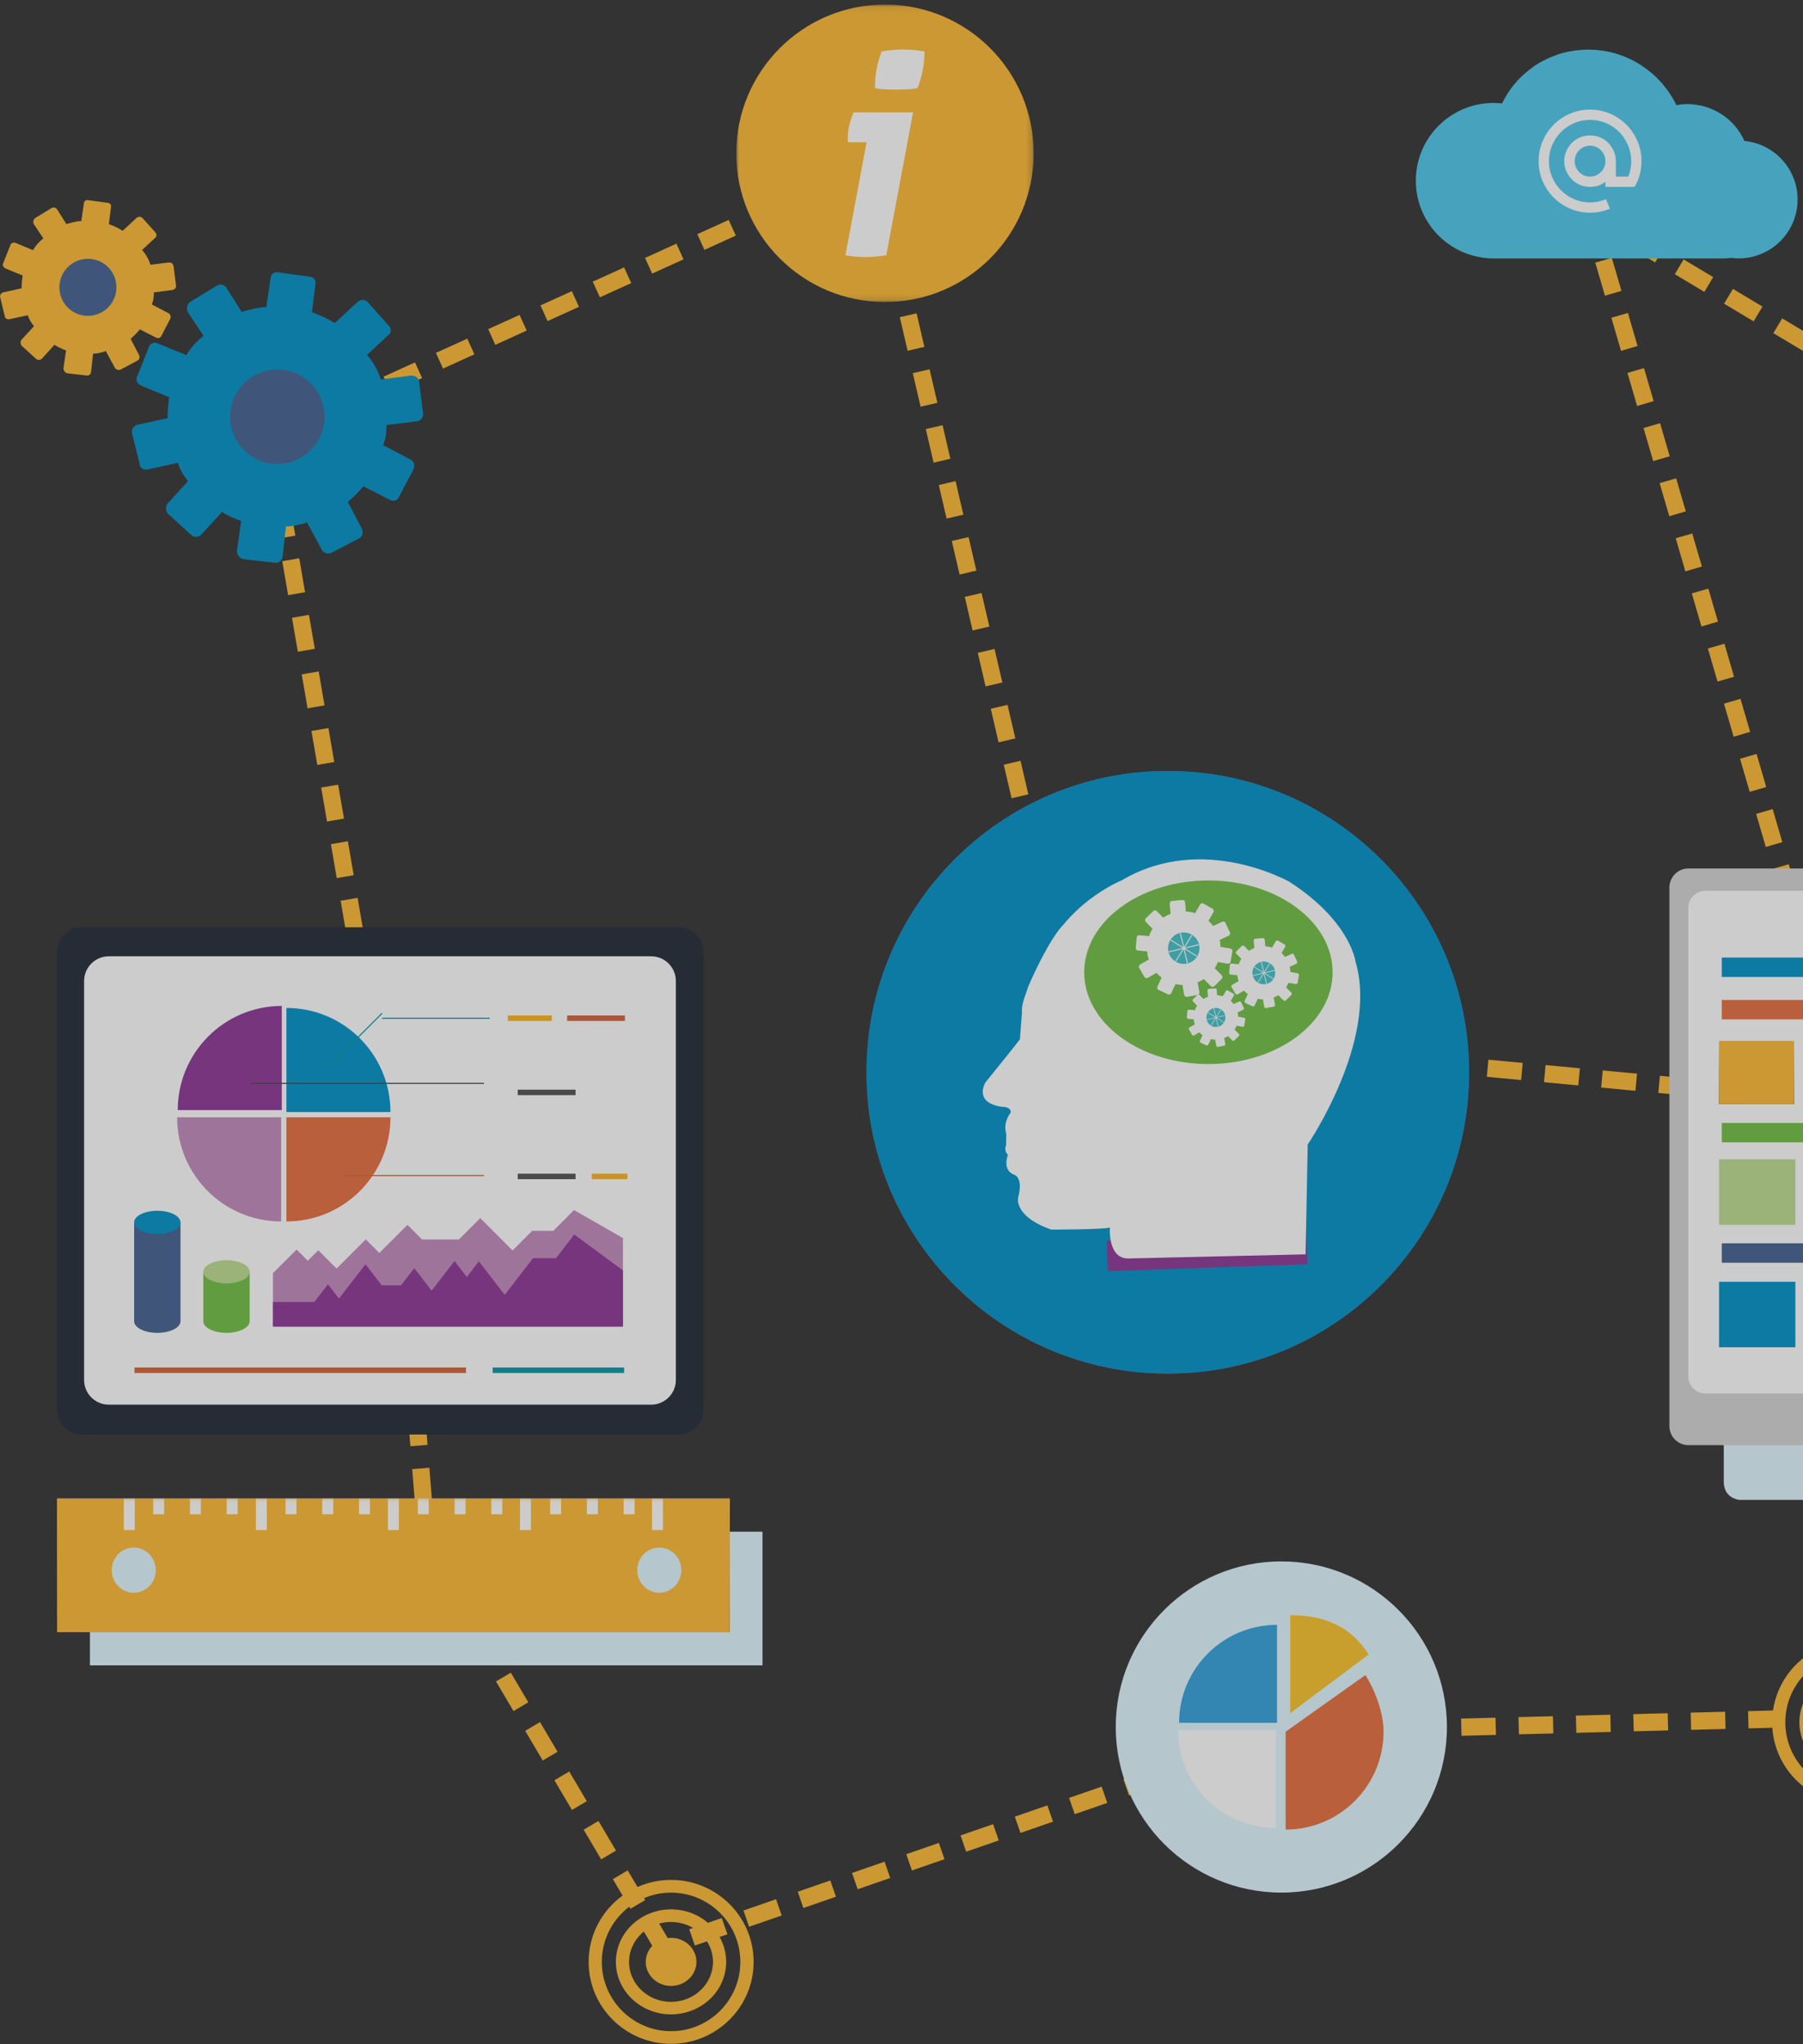 <?xml version="1.0" encoding="UTF-8"?>
<svg width="314px" height="356px" viewBox="0 0 314 356" version="1.1" xmlns="http://www.w3.org/2000/svg" xmlns:xlink="http://www.w3.org/1999/xlink">
    <rect x="0" y="0" width="314" height="356" fill="#333333" stroke="none"/>
    <!-- Generator: Sketch 43.2 (39069) - http://www.bohemiancoding.com/sketch -->
    <title>Group 10</title>
    <desc>Created with Sketch.</desc>
    <defs>
        <polygon id="path-1" points="0 105.234 0 0.281 104.955 0.281 104.955 105.234 2.74301394e-15 105.234"></polygon>
        <path d="M3.289,0.37 C1.477,0.37 0,1.848 0,3.699 L0,97.469 C0,99.3 1.477,100.792 3.289,100.792 L82.144,100.792 C83.959,100.792 85.43,99.3 85.43,97.469 L85.43,3.699 C85.43,1.848 83.959,0.37 82.144,0.37 L3.289,0.37 Z" id="path-3"></path>
        <linearGradient x1="50%" y1="0%" x2="50%" y2="100%" id="linearGradient-5">
            <stop stop-color="#FFFFFF" offset="0%"></stop>
            <stop stop-color="#000000" offset="100%"></stop>
        </linearGradient>
        <polygon id="path-6" points="0.102 11.689 13.169 11.689 13.169 0.687 0.102 0.687"></polygon>
        <polygon id="path-7" points="51.799 0.065 51.799 51.87 0 51.87 0 0.065"></polygon>
        <polygon id="path-9" points="0 23.745 117.142 23.745 117.142 0.474 0 0.474"></polygon>
        <polygon id="path-10" points="0 29.528 122.861 29.528 122.861 0.063 0 0.063"></polygon>
        <path d="M4.305,0.384 C1.927,0.384 0,2.318 0,4.699 L0,84.397 C0,86.781 1.927,88.715 4.305,88.715 L108.269,88.715 C110.639,88.715 112.57,86.781 112.57,84.397 L112.57,4.699 C112.57,2.318 110.639,0.384 108.269,0.384 L4.305,0.384 Z" id="path-12"></path>
    </defs>
    <g id="Page-1" stroke="none" stroke-width="1" fill="none" fill-rule="evenodd" opacity="0.75">
        <g id="homepage" transform="translate(-1126, -2486)">
            <g id="Group-10" transform="translate(1125.516, 2486)">
                <g id="lines" transform="translate(46.964, 28.287)" stroke-linecap="square" stroke-width="3" stroke="#FDB933" stroke-dasharray="3,7">
                    <polygon id="Line" points="230.405 8.872 275.572 163.66 140.577 150.972 105.56 0.245 0.507 47.95 22.837 177.87 27.912 241.307 69.02 310.835 177.625 273.28 275.572 270.742 289.782 172.287 392.297 135.747 339.01 73.832"></polygon>
                </g>
                <g id="Page-1" transform="translate(151.285, 133.446)">
                    <g id="Group-7" transform="translate(0, 0.531)">
                        <g id="Group-3" transform="translate(0.096, 0)">
                            <mask id="mask-2" fill="white">
                                <use xlink:href="#path-1"></use>
                            </mask>
                            <g id="Clip-2"></g>
                            <path d="M104.955,52.764 C104.955,81.741 81.46,105.234 52.474,105.234 C23.491,105.234 -0.001,81.741 -0.001,52.764 C-0.001,23.773 23.491,0.28 52.474,0.28 C81.46,0.28 104.955,23.773 104.955,52.764" id="Fill-1" fill="#7272B5" mask="url(#mask-2)"></path>
                        </g>
                        <g id="Group-6" fill="#0092C8">
                            <path d="M105.051,52.764 C105.051,81.741 81.556,105.234 52.57,105.234 C23.588,105.234 0.095,81.741 0.095,52.764 C0.095,23.773 23.588,0.28 52.57,0.28 C81.556,0.28 105.051,23.773 105.051,52.764" id="Fill-4"></path>
                        </g>
                    </g>
                    <g id="Group-381" transform="translate(20.3, 16.167)">
                        <polygon id="Fill-209" fill="#8C3694" points="56.609 70.555 21.815 71.748 21.639 66.431 56.424 65.238"></polygon>
                        <path d="M56.274,68.826 L56.641,49.69 C56.641,49.69 69.008,31.58 64.982,17.908 C64.982,17.908 64.143,10.85 53.481,3.961 C53.481,3.961 38.377,-4.666 24.288,3.674 C24.288,3.674 13.93,7.846 10.335,18.059 C10.335,18.059 6.601,23.808 6.883,26.689 L6.524,31.361 C6.524,31.361 6.34,31.705 0.511,38.895 C0.511,38.895 -1.705,42.498 3.578,43.157 C3.578,43.157 4.865,43.078 4.939,44.089 C4.939,44.089 3.504,45.814 4.146,47.823 L4.112,49.821 C4.112,49.821 3.643,50.77 4.444,51.486 C4.444,51.486 3.291,54.226 5.661,55.016 C5.661,55.016 7.098,55.592 6.232,58.829 C6.232,58.829 5.237,62.137 11.986,64.513 C11.986,64.513 20.972,64.513 22.194,64.157 C22.194,64.157 21.765,69.614 25.43,69.542 L56.274,68.826 Z" id="Fill-211" fill="#FFFFFF"></path>
                        <path d="M7.904,22.36 C7.904,22.36 10.55,15.966 13.326,12.309 C16.105,8.651 13.19,17.642 13.19,17.642 L10.865,23.454 L8.43,25.577 C8.43,25.577 6.838,25.972 7.904,22.36" id="Fill-213" fill="#FFFFFF"></path>
                        <path d="M17.718,19.701 C17.718,28.528 27.406,35.686 39.352,35.686 C51.29,35.686 60.978,28.528 60.978,19.701 C60.978,10.872 51.29,3.714 39.352,3.714 C27.406,3.714 17.718,10.872 17.718,19.701" id="Fill-215" fill="#72BF44"></path>
                        <path d="M38.253,9.969 C41.305,11.728 42.362,15.644 40.606,18.702 C38.824,21.756 34.925,22.811 31.859,21.043 C28.807,19.278 27.761,15.371 29.526,12.31 C31.285,9.256 35.192,8.213 38.253,9.969" id="Fill-217" fill="#F7F7F7"></path>
                        <path d="M36.427,13.135 C37.737,13.891 38.183,15.565 37.43,16.875 C36.677,18.182 34.995,18.637 33.684,17.878 C32.386,17.128 31.925,15.445 32.693,14.135 C33.44,12.825 35.108,12.374 36.427,13.135" id="Fill-219" fill="#19B0BF"></path>
                        <path d="M30.716,16.213 L27.081,15.903 C26.868,15.886 26.695,15.687 26.709,15.46 L26.874,13.647 C26.896,13.416 27.098,13.252 27.314,13.274 L30.96,13.59 L30.716,16.213 Z" id="Fill-221" fill="#F7F7F7"></path>
                        <path d="M31.938,18.833 L28.767,20.668 C28.59,20.768 28.338,20.711 28.218,20.509 L27.314,18.929 C27.201,18.736 27.261,18.486 27.462,18.369 L30.625,16.548 L31.938,18.833 Z" id="Fill-223" fill="#F7F7F7"></path>
                        <path d="M34.408,20.023 L32.862,23.325 C32.78,23.53 32.524,23.627 32.319,23.524 L30.674,22.757 C30.467,22.666 30.378,22.41 30.475,22.211 L32.027,18.912 L34.408,20.023 Z" id="Fill-225" fill="#F7F7F7"></path>
                        <path d="M37.123,19.582 L37.748,23.177 C37.783,23.393 37.64,23.603 37.424,23.643 L35.617,23.958 C35.404,24.004 35.191,23.853 35.148,23.629 L34.52,20.034 L37.123,19.582 Z" id="Fill-227" fill="#F7F7F7"></path>
                        <path d="M39.067,17.664 L41.656,20.242 C41.818,20.401 41.818,20.659 41.656,20.816 L40.372,22.106 C40.207,22.265 39.954,22.265 39.795,22.106 L37.212,19.528 L39.067,17.664 Z" id="Fill-229" fill="#F7F7F7"></path>
                        <path d="M39.585,14.967 L43.186,15.606 C43.393,15.626 43.544,15.842 43.504,16.072 L43.188,17.874 C43.154,18.084 42.944,18.241 42.719,18.192 L39.139,17.567 L39.585,14.967 Z" id="Fill-231" fill="#F7F7F7"></path>
                        <path d="M38.454,12.464 L41.77,10.923 C41.958,10.821 42.211,10.915 42.302,11.114 L43.075,12.768 C43.166,12.969 43.08,13.208 42.873,13.313 L39.574,14.862 L38.454,12.464 Z" id="Fill-233" fill="#F7F7F7"></path>
                        <path d="M36.098,11.071 L37.92,7.902 C38.039,7.706 38.28,7.638 38.476,7.763 L40.062,8.661 C40.244,8.78 40.312,9.027 40.207,9.235 L38.377,12.395 L36.098,11.071 Z" id="Fill-235" fill="#F7F7F7"></path>
                        <path d="M32.955,11.379 L32.625,7.736 C32.611,7.514 32.779,7.312 33.006,7.304 L34.816,7.13 C35.047,7.122 35.248,7.287 35.263,7.508 L35.581,11.151 L32.955,11.379 Z" id="Fill-237" fill="#F7F7F7"></path>
                        <path d="M30.996,13.515 L28.447,10.904 C28.302,10.736 28.293,10.486 28.453,10.324 L29.765,9.06 C29.936,8.9 30.178,8.9 30.345,9.062 L32.889,11.685 L30.996,13.515 Z" id="Fill-239" fill="#F7F7F7"></path>
                        <g id="Group-257" transform="translate(32.167, 12.275)" fill="#FFFFFF">
                            <polygon id="Fill-241" points="3.007 3.211 2.839 3.256 2.198 0.636 2.381 0.596"></polygon>
                            <polygon id="Fill-243" points="2.854 3.308 0.572 1.884 0.66 1.742 2.942 3.157"></polygon>
                            <polygon id="Fill-245" points="2.915 3.32 0.307 3.955 0.261 3.787 2.881 3.149"></polygon>
                            <polygon id="Fill-247" points="1.553 5.561 1.413 5.473 2.829 3.186 2.974 3.274"></polygon>
                            <polygon id="Fill-249" points="3.625 5.828 3.45 5.868 2.815 3.256 2.983 3.211"></polygon>
                            <polygon id="Fill-251" points="5.14 4.712 2.855 3.308 2.943 3.158 5.222 4.579"></polygon>
                            <polygon id="Fill-253" points="5.535 2.704 2.915 3.345 2.881 3.174 5.495 2.53"></polygon>
                            <polygon id="Fill-255" points="2.972 3.275 2.827 3.186 4.237 0.905 4.393 0.995"></polygon>
                        </g>
                        <path d="M51.317,15.802 C53.528,17.075 54.281,19.911 53.008,22.122 C51.72,24.336 48.896,25.097 46.685,23.819 C44.471,22.548 43.707,19.712 44.991,17.499 C46.264,15.279 49.097,14.518 51.317,15.802" id="Fill-258" fill="#FFFFFF"></path>
                        <path d="M49.986,18.103 C50.932,18.637 51.259,19.85 50.708,20.811 C50.165,21.749 48.957,22.07 48.003,21.53 C47.059,20.979 46.729,19.765 47.275,18.819 C47.818,17.875 49.031,17.543 49.986,18.103" id="Fill-260" fill="#42C2CA"></path>
                        <path d="M45.855,20.323 L43.23,20.101 C43.07,20.084 42.943,19.933 42.965,19.769 L43.073,18.464 C43.085,18.302 43.232,18.18 43.386,18.191 L46.031,18.416 L45.855,20.323 Z" id="Fill-262" fill="#FFFFFF"></path>
                        <path d="M46.741,22.21 L44.442,23.546 C44.305,23.625 44.132,23.58 44.055,23.432 L43.384,22.287 C43.299,22.15 43.35,21.966 43.487,21.883 L45.791,20.562 L46.741,22.21 Z" id="Fill-264" fill="#FFFFFF"></path>
                        <path d="M48.528,23.076 L47.405,25.474 C47.346,25.622 47.166,25.69 47.024,25.622 L45.819,25.059 C45.672,24.994 45.612,24.818 45.672,24.667 L46.797,22.272 L48.528,23.076 Z" id="-" fill="#FFFFFF"></path>
                        <path d="M50.484,22.76 L50.945,25.363 C50.967,25.519 50.865,25.667 50.709,25.698 L49.407,25.931 C49.245,25.962 49.097,25.857 49.063,25.689 L48.606,23.089 L50.484,22.76 Z" id="Fill-268" fill="#FFFFFF"></path>
                        <path d="M51.908,21.366 L53.778,23.236 C53.891,23.355 53.891,23.543 53.778,23.654 L52.84,24.597 C52.718,24.697 52.542,24.705 52.422,24.597 L50.555,22.722 L51.908,21.366 Z" id="Fill-270" fill="#FFFFFF"></path>
                        <path d="M52.277,19.413 L54.886,19.879 C55.036,19.907 55.15,20.055 55.119,20.211 L54.891,21.527 C54.86,21.675 54.715,21.788 54.55,21.754 L51.942,21.302 L52.277,19.413 Z" id="Fill-272" fill="#FFFFFF"></path>
                        <path d="M51.461,17.62 L53.862,16.495 C54.007,16.424 54.172,16.483 54.243,16.634 L54.797,17.836 C54.868,17.984 54.809,18.154 54.65,18.22 L52.268,19.336 L51.461,17.62 Z" id="Fill-274" fill="#FFFFFF"></path>
                        <path d="M49.749,16.599 L51.067,14.3 C51.155,14.16 51.34,14.124 51.465,14.195 L52.622,14.862 C52.767,14.933 52.801,15.115 52.718,15.266 L51.405,17.559 L49.749,16.599 Z" id="Fill-276" fill="#FFFFFF"></path>
                        <path d="M47.476,16.826 L47.24,14.183 C47.226,14.024 47.348,13.879 47.51,13.871 L48.817,13.752 C48.991,13.734 49.136,13.857 49.153,14.013 L49.388,16.653 L47.476,16.826 Z" id="Fill-278" fill="#FFFFFF"></path>
                        <path d="M46.052,18.369 L44.216,16.471 C44.097,16.357 44.097,16.175 44.222,16.056 L45.16,15.132 C45.285,15.027 45.47,15.03 45.589,15.135 L47.419,17.031 L46.052,18.369 Z" id="Fill-280" fill="#FFFFFF"></path>
                        <g id="Group-298" transform="translate(46.376, 17.147)" fill="#FFFFFF">
                            <polygon id="Fill-282" points="2.704 2.649 2.577 2.672 2.122 0.79 2.249 0.751"></polygon>
                            <polygon id="Fill-284" points="2.585 2.715 0.957 1.695 1.014 1.59 2.653 2.61"></polygon>
                            <polygon id="Fill-286" points="2.642 2.723 0.755 3.187 0.718 3.069 2.616 2.605"></polygon>
                            <polygon id="Fill-288" points="1.657 4.347 1.546 4.287 2.577 2.631 2.683 2.693"></polygon>
                            <polygon id="Fill-290" points="3.156 4.541 3.032 4.57 2.559 2.672 2.686 2.649"></polygon>
                            <polygon id="Fill-292" points="4.254 3.737 2.586 2.717 2.654 2.611 4.314 3.634"></polygon>
                            <polygon id="Fill-294" points="4.539 2.282 2.643 2.74 2.615 2.622 4.513 2.158"></polygon>
                            <polygon id="Fill-296" points="2.682 2.693 2.577 2.634 3.6 0.98 3.702 1.042"></polygon>
                        </g>
                        <path d="M38.253,9.969 C41.305,11.728 42.362,15.644 40.606,18.702 C38.824,21.756 34.925,22.811 31.859,21.043 C28.807,19.278 27.761,15.371 29.526,12.31 C31.285,9.256 35.192,8.213 38.253,9.969" id="Fill-299" fill="#FFFFFF"></path>
                        <path d="M36.427,13.135 C37.737,13.891 38.183,15.565 37.43,16.875 C36.677,18.182 34.995,18.637 33.684,17.878 C32.386,17.128 31.925,15.445 32.693,14.135 C33.44,12.825 35.108,12.374 36.427,13.135" id="Fill-301" fill="#42C2CA"></path>
                        <path d="M30.716,16.213 L27.081,15.903 C26.868,15.886 26.695,15.687 26.709,15.46 L26.874,13.647 C26.896,13.416 27.098,13.252 27.314,13.274 L30.96,13.59 L30.716,16.213 Z" id="Fill-303" fill="#FFFFFF"></path>
                        <path d="M31.938,18.833 L28.767,20.668 C28.59,20.768 28.338,20.711 28.218,20.509 L27.314,18.929 C27.201,18.736 27.261,18.486 27.462,18.369 L30.625,16.548 L31.938,18.833 Z" id="Fill-305" fill="#FFFFFF"></path>
                        <path d="M34.408,20.023 L32.862,23.325 C32.78,23.53 32.524,23.627 32.319,23.524 L30.674,22.757 C30.467,22.666 30.378,22.41 30.475,22.211 L32.027,18.912 L34.408,20.023 Z" id="Fill-307" fill="#FFFFFF"></path>
                        <path d="M37.123,19.582 L37.748,23.177 C37.783,23.393 37.64,23.603 37.424,23.643 L35.617,23.958 C35.404,24.004 35.191,23.853 35.148,23.629 L34.52,20.034 L37.123,19.582 Z" id="Fill-309" fill="#FFFFFF"></path>
                        <path d="M39.067,17.664 L41.656,20.242 C41.818,20.401 41.818,20.659 41.656,20.816 L40.372,22.106 C40.207,22.265 39.954,22.265 39.795,22.106 L37.212,19.528 L39.067,17.664 Z" id="Fill-311" fill="#FFFFFF"></path>
                        <path d="M39.585,14.967 L43.186,15.606 C43.393,15.626 43.544,15.842 43.504,16.072 L43.188,17.874 C43.154,18.084 42.944,18.241 42.719,18.192 L39.139,17.567 L39.585,14.967 Z" id="Fill-313" fill="#FFFFFF"></path>
                        <path d="M38.454,12.464 L41.77,10.923 C41.958,10.821 42.211,10.915 42.302,11.114 L43.075,12.768 C43.166,12.969 43.08,13.208 42.873,13.313 L39.574,14.862 L38.454,12.464 Z" id="Fill-315" fill="#FFFFFF"></path>
                        <path d="M36.098,11.071 L37.92,7.902 C38.039,7.706 38.28,7.638 38.476,7.763 L40.062,8.661 C40.244,8.78 40.312,9.027 40.207,9.235 L38.377,12.395 L36.098,11.071 Z" id="Fill-317" fill="#FFFFFF"></path>
                        <path d="M32.955,11.379 L32.625,7.736 C32.611,7.514 32.779,7.312 33.006,7.304 L34.816,7.13 C35.047,7.122 35.248,7.287 35.263,7.508 L35.581,11.151 L32.955,11.379 Z" id="Fill-319" fill="#FFFFFF"></path>
                        <path d="M30.996,13.515 L28.447,10.904 C28.302,10.736 28.293,10.486 28.453,10.324 L29.765,9.06 C29.936,8.9 30.178,8.9 30.345,9.062 L32.889,11.685 L30.996,13.515 Z" id="Fill-321" fill="#FFFFFF"></path>
                        <g id="Group-339" transform="translate(32.167, 12.275)" fill="#FFFFFF">
                            <polygon id="Fill-323" points="3.007 3.211 2.839 3.256 2.198 0.636 2.381 0.596"></polygon>
                            <polygon id="Fill-325" points="2.854 3.308 0.572 1.884 0.66 1.742 2.942 3.157"></polygon>
                            <polygon id="Fill-327" points="2.915 3.32 0.307 3.955 0.261 3.787 2.881 3.149"></polygon>
                            <polygon id="Fill-329" points="1.553 5.561 1.413 5.473 2.829 3.186 2.974 3.274"></polygon>
                            <polygon id="Fill-331" points="3.625 5.828 3.45 5.868 2.815 3.256 2.983 3.211"></polygon>
                            <polygon id="Fill-333" points="5.14 4.712 2.855 3.308 2.943 3.158 5.222 4.579"></polygon>
                            <polygon id="Fill-335" points="5.535 2.704 2.915 3.345 2.881 3.174 5.495 2.53"></polygon>
                            <polygon id="Fill-337" points="2.972 3.275 2.827 3.186 4.237 0.905 4.393 0.995"></polygon>
                        </g>
                        <path d="M42.589,24.219 C44.442,25.285 45.09,27.649 44.016,29.502 C42.944,31.363 40.577,31.994 38.721,30.928 C36.86,29.857 36.226,27.498 37.306,25.634 C38.363,23.787 40.736,23.142 42.589,24.219" id="Fill-340" fill="#FFFFFF"></path>
                        <path d="M41.49,26.134 C42.277,26.589 42.556,27.612 42.09,28.405 C41.638,29.189 40.618,29.476 39.822,29.021 C39.032,28.544 38.765,27.529 39.222,26.736 C39.677,25.946 40.689,25.668 41.49,26.134" id="Fill-342" fill="#42C2CA"></path>
                        <path d="M38.029,27.999 L35.827,27.811 C35.691,27.803 35.586,27.689 35.594,27.544 L35.696,26.456 C35.708,26.305 35.827,26.211 35.958,26.217 L38.16,26.407 L38.029,27.999 Z" id="Fill-344" fill="#FFFFFF"></path>
                        <path d="M38.765,29.586 L36.844,30.697 C36.73,30.765 36.58,30.723 36.511,30.598 L35.957,29.649 C35.892,29.535 35.923,29.379 36.054,29.313 L37.964,28.214 L38.765,29.586 Z" id="Fill-346" fill="#FFFFFF"></path>
                        <path d="M40.268,30.308 L39.324,32.317 C39.273,32.433 39.12,32.496 38.995,32.43 L38,31.973 C37.872,31.908 37.815,31.757 37.881,31.635 L38.81,29.629 L40.268,30.308 Z" id="Fill-348" fill="#FFFFFF"></path>
                        <path d="M41.901,30.047 L42.29,32.224 C42.31,32.351 42.225,32.476 42.08,32.494 L41,32.698 C40.864,32.721 40.736,32.636 40.716,32.494 L40.324,30.314 L41.901,30.047 Z" id="Fill-350" fill="#FFFFFF"></path>
                        <path d="M43.084,28.879 L44.656,30.442 C44.741,30.547 44.755,30.697 44.656,30.791 L43.874,31.575 C43.781,31.672 43.621,31.672 43.525,31.575 L41.959,30.004 L43.084,28.879 Z" id="Fill-352" fill="#FFFFFF"></path>
                        <path d="M43.399,27.235 L45.59,27.633 C45.715,27.639 45.803,27.775 45.775,27.92 L45.59,29 C45.556,29.142 45.44,29.225 45.309,29.196 L43.126,28.818 L43.399,27.235 Z" id="Fill-354" fill="#FFFFFF"></path>
                        <path d="M42.719,25.726 L44.723,24.788 C44.845,24.734 44.993,24.788 45.035,24.91 L45.519,25.911 C45.57,26.022 45.519,26.181 45.396,26.24 L43.39,27.175 L42.719,25.726 Z" id="Fill-356" fill="#FFFFFF"></path>
                        <path d="M41.283,24.874 L42.392,22.962 C42.457,22.834 42.616,22.808 42.73,22.876 L43.687,23.419 C43.801,23.487 43.846,23.641 43.778,23.763 L42.667,25.681 L41.283,24.874 Z" id="Fill-358" fill="#FFFFFF"></path>
                        <path d="M39.384,25.068 L39.182,22.86 C39.174,22.727 39.282,22.605 39.409,22.599 L40.512,22.505 C40.648,22.488 40.771,22.588 40.785,22.721 L40.97,24.929 L39.384,25.068 Z" id="Fill-360" fill="#FFFFFF"></path>
                        <path d="M38.188,26.361 L36.65,24.773 C36.559,24.673 36.559,24.526 36.65,24.432 L37.446,23.648 C37.543,23.562 37.702,23.562 37.801,23.653 L39.353,25.245 L38.188,26.361 Z" id="Fill-362" fill="#FFFFFF"></path>
                        <g id="Group-380" transform="translate(38.865, 25.672)" fill="#FFFFFF">
                            <polygon id="Fill-364" points="1.863 1.883 1.757 1.911 1.376 0.323 1.482 0.303"></polygon>
                            <polygon id="Fill-366" points="1.77 1.959 0.392 1.093 0.44 1.003 1.824 1.872"></polygon>
                            <polygon id="Fill-368" points="1.805 1.948 0.216 2.341 0.199 2.249 1.785 1.844"></polygon>
                            <polygon id="Fill-370" points="0.982 3.306 0.893 3.252 1.757 1.871 1.849 1.934"></polygon>
                            <polygon id="Fill-372" points="2.24 3.47 2.136 3.493 1.743 1.91 1.85 1.882"></polygon>
                            <polygon id="Fill-374" points="3.153 2.813 1.769 1.944 1.823 1.858 3.207 2.724"></polygon>
                            <polygon id="Fill-376" points="3.391 1.567 1.805 1.963 1.785 1.86 3.368 1.478"></polygon>
                            <polygon id="Fill-378" points="1.84 1.933 1.748 1.873 2.612 0.486 2.704 0.546"></polygon>
                        </g>
                    </g>
                </g>
                <g id="tab" transform="translate(290.883, 149.773)">
                    <g transform="translate(0.332, 0.201)">
                        <path d="M9.469,13.881 C9.469,13.881 8.755,11.099 13.24,10.702 L91.581,10.702 C91.581,10.702 94.876,10.832 94.895,14.012 L94.895,108.078 C94.895,108.078 94.782,110.933 91.748,111.226 L12.186,111.226 C12.186,111.226 9.469,110.99 9.469,108.078 L9.469,13.881 Z" id="Fill-1" fill="#E0F7FF"></path>
                        <g id="Group-5" transform="translate(0, 0.896)">
                            <mask id="mask-4" fill="white">
                                <use xlink:href="#path-3"></use>
                            </mask>
                            <use id="Clip-4" fill="#D4D4D4" xlink:href="#path-3"></use>
                        </g>
                        <g id="Group-13" transform="translate(3.032, 4.968)">
                            <path d="M76.065,87.727 L3.301,87.727 C1.632,87.727 0.262,86.436 0.262,84.837 L0.262,3.076 C0.262,1.493 1.632,0.186 3.301,0.186 L76.065,0.186 C77.725,0.186 79.092,1.493 79.092,3.076 L79.092,84.837 C79.092,86.436 77.725,87.727 76.065,87.727 Z" id="Fill-6" fill="#FFFFFF"></path>
                            <path d="M41.954,92.49 C41.954,93.746 40.941,94.786 39.672,94.786 C38.454,94.786 37.434,93.746 37.434,92.49 C37.434,91.247 38.454,90.23 39.672,90.23 C40.941,90.23 41.954,91.247 41.954,92.49" id="Fill-8" fill="#FFFFFF"></path>
                            <polygon id="Fill-10" fill="#0092C8" points="5.616 79.674 18.907 79.674 18.907 68.275 5.616 68.275"></polygon>
                            <polygon id="Fill-12" fill="#BEDC8F" points="5.616 58.354 18.907 58.354 18.907 46.952 5.616 46.952"></polygon>
                        </g>
                        <g id="Fill-14" transform="translate(8.544, 30.604)">
                            <g>
                                <use fill="url(#linearGradient-5)" xlink:href="#path-6"></use>
                                <use fill="#FDB933" xlink:href="#path-6"></use>
                            </g>
                        </g>
                        <g id="Group-25" transform="translate(8.211, 10.435)">
                            <polygon id="Fill-16" fill="#E66E3D" points="0.914 17.11 66.342 17.11 66.342 13.73 0.914 13.73"></polygon>
                            <polygon id="Fill-18" fill="#FCC016" points="18.333 30.958 66.342 30.958 66.342 22.207 18.333 22.207"></polygon>
                            <polygon id="Fill-19" fill="#BEDC8F" points="18.333 51.476 66.342 51.476 66.342 42.811 18.333 42.811"></polygon>
                            <polygon id="Fill-20" fill="#0092C8" points="18.333 72.89 66.342 72.89 66.342 64.127 18.333 64.127"></polygon>
                            <polygon id="Fill-21" fill="#0092C8" points="0.914 9.724 66.342 9.724 66.342 6.344 0.914 6.344"></polygon>
                            <polygon id="Fill-22" fill="#72BF44" points="0.914 38.522 66.342 38.522 66.342 35.142 0.914 35.142"></polygon>
                            <polygon id="Fill-23" fill="#436291" points="0.914 59.488 66.342 59.488 66.342 56.108 0.914 56.108"></polygon>
                            <polygon id="Fill-24" fill="#0092C8" points="19.684 2.541 49.308 2.541 49.308 0.055 19.684 0.055"></polygon>
                        </g>
                    </g>
                </g>
                <g id="Page-1" transform="translate(0.063, 34.27)">
                    <g id="Group-5" transform="translate(0, 0.165)" fill="#FDB933">
                        <path d="M31.06,15.2 C31.167,15.594 30.882,15.975 30.484,16.065 L27.219,16.482 C27.224,17.238 27.142,17.901 26.857,18.58 L29.753,20.101 C30.134,20.279 30.232,20.764 30.041,21.15 L28.531,24.046 C28.334,24.441 27.958,24.531 27.575,24.35 L24.78,22.923 C24.301,23.509 23.731,24.09 23.167,24.575 L24.621,27.353 C24.816,27.726 24.717,28.197 24.323,28.386 L21.358,29.958 C20.978,30.054 20.597,29.947 20.399,29.567 L18.851,26.695 C18.364,26.901 17.879,27.016 17.317,27.098 C17.125,27.104 16.835,27.202 16.638,27.123 L16.279,30.369 C16.183,30.767 15.893,31.049 15.421,30.947 L12.145,30.578 C11.767,30.482 11.473,30.112 11.468,29.72 L11.928,26.572 C11.254,26.372 10.498,25.991 9.906,25.61 L7.717,28.032 C7.432,28.315 6.958,28.309 6.671,28.032 L4.254,25.835 C3.964,25.553 3.961,25.068 4.128,24.778 L6.342,22.367 C5.854,21.805 5.468,21.134 5.265,20.465 L2.095,21.145 C1.621,21.246 1.243,20.953 1.238,20.564 L0.454,17.331 C0.356,16.945 0.635,16.536 1.021,16.463 L4.191,15.772 C4.18,14.986 4.262,14.23 4.361,13.545 L1.378,12.317 C0.986,12.136 0.791,11.728 0.988,11.375 L2.21,8.293 C2.304,7.89 2.78,7.709 3.178,7.882 L6.164,9.126 C6.63,8.358 7.197,7.676 7.967,7.082 L6.317,4.605 C6.123,4.208 6.224,3.835 6.509,3.553 L9.367,1.813 C9.668,1.605 10.147,1.704 10.336,1.978 L11.983,4.586 C12.657,4.378 13.43,4.189 14.191,4.065 L14.575,4.079 L15.032,0.986 C15.03,0.602 15.413,0.317 15.802,0.424 L19.153,0.884 C19.556,0.876 19.851,1.257 19.745,1.641 L19.386,4.616 C20.246,4.893 21.01,5.268 21.78,5.756 L24.164,3.545 C24.451,3.246 24.931,3.23 25.232,3.523 L27.457,6.01 C27.731,6.29 27.745,6.786 27.46,6.967 L25.167,9.093 C25.843,9.876 26.334,10.726 26.63,11.673 L29.783,11.279 C30.265,11.26 30.558,11.452 30.654,11.926 L31.06,15.2 Z" id="Fill-3"></path>
                    </g>
                    <path d="M16.404,20.683 C13.684,21.063 11.177,19.173 10.815,16.433 C10.445,13.715 12.349,11.206 15.053,10.852 C17.79,10.48 20.297,12.367 20.651,15.113 C21.021,17.82 19.119,20.313 16.404,20.683 Z" id="Fill-6" fill="#436291"></path>
                    <path d="M74.089,37.635 C74.245,38.273 73.774,38.926 73.143,39.079 L67.733,39.747 C67.754,41.019 67.609,42.134 67.13,43.252 L71.922,45.761 C72.568,46.079 72.719,46.857 72.409,47.504 L69.889,52.293 C69.587,52.934 68.957,53.095 68.327,52.783 L63.7,50.419 C62.897,51.375 61.952,52.35 61.001,53.145 L63.412,57.734 C63.744,58.369 63.582,59.153 62.949,59.495 L58.037,62.052 C57.398,62.216 56.776,62.073 56.445,61.441 L53.891,56.695 C53.094,57.01 52.297,57.147 51.338,57.328 C51.026,57.347 50.544,57.49 50.231,57.345 L49.623,62.745 C49.47,63.386 48.998,63.868 48.201,63.72 L42.779,63.106 C42.144,62.95 41.681,62.32 41.675,61.693 L42.426,56.43 C41.33,56.123 40.028,55.493 39.081,54.882 L35.45,58.86 C34.976,59.353 34.182,59.342 33.713,58.89 L29.713,55.235 C29.231,54.764 29.228,53.975 29.544,53.49 L33.171,49.509 C32.368,48.547 31.719,47.449 31.393,46.336 L26.163,47.482 C25.36,47.641 24.741,47.167 24.733,46.531 L23.415,41.156 C23.259,40.517 23.724,39.873 24.36,39.695 L29.607,38.556 C29.601,37.293 29.749,36.016 29.889,34.906 L24.965,32.868 C24.319,32.558 23.99,31.912 24.319,31.279 L26.349,26.189 C26.511,25.553 27.294,25.216 27.922,25.545 L32.875,27.575 C33.653,26.301 34.612,25.18 35.872,24.221 L33.146,20.112 C32.812,19.46 32.979,18.838 33.45,18.358 L38.187,15.465 C38.675,15.15 39.47,15.293 39.793,15.761 L42.513,20.046 C43.639,19.726 44.913,19.383 46.157,19.227 L46.798,19.219 L47.56,14.117 C47.563,13.487 48.204,13.032 48.828,13.156 L54.398,13.931 C55.028,13.931 55.519,14.569 55.36,15.197 L54.749,20.115 C56.176,20.591 57.448,21.224 58.735,21.989 L62.689,18.317 C63.157,17.852 63.946,17.846 64.428,18.317 L68.116,22.432 C68.596,22.898 68.59,23.679 68.122,24.013 L64.335,27.542 C65.448,28.797 66.245,30.23 66.741,31.813 L71.993,31.136 C72.785,31.134 73.259,31.449 73.415,32.252 L74.089,37.635 Z" id="Fill-11" fill="#0092C8"></path>
                    <path d="M56.858,37.204 C57.469,41.703 54.33,45.846 49.836,46.451 C45.324,47.103 41.182,43.914 40.573,39.418 C39.957,34.933 43.127,30.75 47.606,30.152 C52.119,29.536 56.264,32.678 56.858,37.204" id="Fill-13" fill="#436291"></path>
                </g>
                <g id="Page-1" transform="translate(128.703, 0.003)">
                    <g id="Group-3" transform="translate(0, 0.723)">
                        <mask id="mask-8" fill="white">
                            <use xlink:href="#path-7"></use>
                        </mask>
                        <g id="Clip-2"></g>
                        <path d="M51.799,25.978 C51.799,40.273 40.209,51.871 25.901,51.871 C11.6,51.871 0,40.273 0,25.978 C0,11.668 11.6,0.065 25.901,0.065 C40.209,0.065 51.799,11.668 51.799,25.978" id="Fill-1" fill="#FDB933" mask="url(#mask-8)"></path>
                    </g>
                    <path d="M24.183,15.356 C24.151,14.241 24.224,13.166 24.42,12.156 C24.608,11.158 24.9,10.08 25.305,8.968 C25.928,8.851 26.571,8.744 27.268,8.702 C27.96,8.66 28.555,8.613 29.093,8.613 C29.661,8.613 30.262,8.66 30.926,8.702 C31.602,8.744 32.225,8.851 32.787,8.968 C32.787,10.08 32.687,11.158 32.486,12.189 C32.278,13.221 31.995,14.275 31.57,15.356 C30.954,15.462 30.309,15.541 29.661,15.567 C28.98,15.594 28.374,15.606 27.826,15.606 C27.313,15.606 26.714,15.594 26.041,15.567 C25.365,15.541 24.725,15.462 24.183,15.356 L24.183,15.356 Z M22.699,24.777 L19.47,24.777 C19.47,24.665 19.47,24.574 19.449,24.476 C19.426,24.386 19.426,24.273 19.426,24.15 C19.426,23.313 19.512,22.535 19.687,21.816 C19.862,21.081 20.102,20.347 20.442,19.569 L30.795,19.569 L26.129,44.465 C24.825,44.648 23.598,44.77 22.436,44.77 C21.379,44.77 20.256,44.648 19.013,44.465 L22.699,24.777 Z" id="Fill-4" fill="#FFFFFF"></path>
                </g>
                <g id="((0))" transform="translate(309.109, 285.647)" fill="#FDB933">
                    <g id="Group-4">
                        <path d="M18.774,14.286 C18.774,16.577 16.796,18.468 14.35,18.468 C11.919,18.468 9.945,16.577 9.945,14.286 C9.945,11.97 11.919,10.089 14.35,10.089 C16.796,10.089 18.774,11.97 18.774,14.286" id="Fill-1"></path>
                        <path d="M14.349,7.323 C10.316,7.323 7.038,10.464 7.038,14.285 C7.038,18.109 10.316,21.239 14.349,21.239 C18.382,21.239 21.66,18.109 21.66,14.285 C21.66,10.464 18.382,7.323 14.349,7.323 M14.349,23.418 C9.064,23.418 4.744,19.313 4.744,14.285 C4.744,9.235 9.064,5.13 14.349,5.13 C19.668,5.13 23.955,9.235 23.955,14.285 C23.955,19.313 19.668,23.418 14.349,23.418" id="Fill-3"></path>
                        <path d="M14.349,2.218 C7.716,2.218 2.295,7.628 2.295,14.284 C2.295,20.923 7.716,26.344 14.349,26.344 C21.016,26.344 26.419,20.923 26.419,14.284 C26.419,7.628 21.016,2.218 14.349,2.218 M14.349,28.547 C6.431,28.547 0,22.151 0,14.284 C0,6.4 6.431,0 14.349,0 C22.283,0 28.736,6.4 28.736,14.284 C28.736,22.151 22.283,28.547 14.349,28.547" id="Fill-5"></path>
                    </g>
                </g>
                <g id="((0))" transform="translate(102.996, 327.374)" fill="#FDB933">
                    <g id="Group-4">
                        <path d="M18.774,14.286 C18.774,16.577 16.796,18.468 14.35,18.468 C11.919,18.468 9.945,16.577 9.945,14.286 C9.945,11.97 11.919,10.089 14.35,10.089 C16.796,10.089 18.774,11.97 18.774,14.286" id="Fill-1"></path>
                        <path d="M14.349,7.323 C10.316,7.323 7.038,10.464 7.038,14.285 C7.038,18.109 10.316,21.239 14.349,21.239 C18.382,21.239 21.66,18.109 21.66,14.285 C21.66,10.464 18.382,7.323 14.349,7.323 M14.349,23.418 C9.064,23.418 4.744,19.313 4.744,14.285 C4.744,9.235 9.064,5.13 14.349,5.13 C19.668,5.13 23.955,9.235 23.955,14.285 C23.955,19.313 19.668,23.418 14.349,23.418" id="Fill-3"></path>
                        <path d="M14.349,2.218 C7.716,2.218 2.295,7.628 2.295,14.284 C2.295,20.923 7.716,26.344 14.349,26.344 C21.016,26.344 26.419,20.923 26.419,14.284 C26.419,7.628 21.016,2.218 14.349,2.218 M14.349,28.547 C6.431,28.547 0,22.151 0,14.284 C0,6.4 6.431,0 14.349,0 C22.283,0 28.736,6.4 28.736,14.284 C28.736,22.151 22.283,28.547 14.349,28.547" id="Fill-5"></path>
                    </g>
                </g>
                <g id="Page-1" transform="translate(10.424, 260.408)">
                    <g transform="translate(0, 0.083)">
                        <polygon id="Fill-1" fill="#E0F7FF" points="5.719 29.52 122.857 29.52 122.857 6.245 5.719 6.245"></polygon>
                        <g id="Fill-2">
                            <use fill="url(#linearGradient-5)" xlink:href="#path-9"></use>
                            <use fill="#FDB933" xlink:href="#path-9"></use>
                        </g>
                        <g id="Group-26">
                            <g transform="translate(0, 0.414)">
                                <path d="M17.193,12.527 C17.193,14.702 15.474,16.463 13.354,16.463 C11.234,16.463 9.511,14.702 9.511,12.527 C9.511,10.351 11.234,8.59 13.354,8.59 C15.474,8.59 17.193,10.351 17.193,12.527 Z" id="Fill-4" fill="#E0F7FF"></path>
                                <path d="M108.723,12.527 C108.723,14.702 107.004,16.463 104.88,16.463 C102.76,16.463 101.041,14.702 101.041,12.527 C101.041,10.351 102.76,8.59 104.88,8.59 C107.004,8.59 108.723,10.351 108.723,12.527" id="Fill-6" fill="#E0F7FF"></path>
                                <mask id="mask-11" fill="white">
                                    <use xlink:href="#path-10"></use>
                                </mask>
                                <g id="Clip-9"></g>
                                <polygon id="Fill-8" fill="#FFFFFF" mask="url(#mask-11)" points="11.624 5.542 13.53 5.542 13.53 0.063 11.624 0.063"></polygon>
                                <polygon id="Fill-10" fill="#FFFFFF" mask="url(#mask-11)" points="16.744 2.8 18.65 2.8 18.65 0.063 16.744 0.063"></polygon>
                                <polygon id="Fill-11" fill="#FFFFFF" mask="url(#mask-11)" points="23.141 2.8 25.047 2.8 25.047 0.063 23.141 0.063"></polygon>
                                <polygon id="Fill-12" fill="#FFFFFF" mask="url(#mask-11)" points="29.542 2.8 31.448 2.8 31.448 0.063 29.542 0.063"></polygon>
                                <polygon id="Fill-13" fill="#FFFFFF" mask="url(#mask-11)" points="39.786 2.8 41.692 2.8 41.692 0.063 39.786 0.063"></polygon>
                                <polygon id="Fill-14" fill="#FFFFFF" mask="url(#mask-11)" points="46.183 2.8 48.093 2.8 48.093 0.063 46.183 0.063"></polygon>
                                <polygon id="Fill-15" fill="#FFFFFF" mask="url(#mask-11)" points="52.584 2.8 54.49 2.8 54.49 0.063 52.584 0.063"></polygon>
                                <polygon id="Fill-16" fill="#FFFFFF" mask="url(#mask-11)" points="62.824 2.8 64.73 2.8 64.73 0.063 62.824 0.063"></polygon>
                                <polygon id="Fill-17" fill="#FFFFFF" mask="url(#mask-11)" points="69.229 2.8 71.135 2.8 71.135 0.063 69.229 0.063"></polygon>
                                <polygon id="Fill-18" fill="#FFFFFF" mask="url(#mask-11)" points="75.629 2.8 77.536 2.8 77.536 0.063 75.629 0.063"></polygon>
                                <polygon id="Fill-19" fill="#FFFFFF" mask="url(#mask-11)" points="85.866 2.8 87.776 2.8 87.776 0.063 85.866 0.063"></polygon>
                                <polygon id="Fill-20" fill="#FFFFFF" mask="url(#mask-11)" points="92.27 2.8 94.177 2.8 94.177 0.063 92.27 0.063"></polygon>
                                <polygon id="Fill-21" fill="#FFFFFF" mask="url(#mask-11)" points="98.671 2.8 100.577 2.8 100.577 0.063 98.671 0.063"></polygon>
                                <polygon id="Fill-22" fill="#FFFFFF" mask="url(#mask-11)" points="34.62 5.542 36.526 5.542 36.526 0.063 34.62 0.063"></polygon>
                                <polygon id="Fill-23" fill="#FFFFFF" mask="url(#mask-11)" points="57.616 5.542 59.522 5.542 59.522 0.063 57.616 0.063"></polygon>
                                <polygon id="Fill-24" fill="#FFFFFF" mask="url(#mask-11)" points="80.616 5.542 82.522 5.542 82.522 0.063 80.616 0.063"></polygon>
                                <polygon id="Fill-25" fill="#FFFFFF" mask="url(#mask-11)" points="103.612 5.542 105.518 5.542 105.518 0.063 103.612 0.063"></polygon>
                            </g>
                        </g>
                    </g>
                </g>
                <g id="Page-1" transform="translate(10.424, 160.568)">
                    <g transform="translate(0, 0.519)">
                        <g id="Group-15" transform="translate(0, 0.005)">
                            <mask id="mask-13" fill="white">
                                <use xlink:href="#path-12"></use>
                            </mask>
                            <use id="Clip-14" fill="#212936" xlink:href="#path-12"></use>
                        </g>
                        <g id="Group-60" transform="translate(3.951, 4.748)">
                            <g transform="translate(0.344, 0.652)">
                                <path d="M99.168,78.125 L4.715,78.125 C2.336,78.125 0.41,76.202 0.41,73.825 L0.41,4.349 C0.41,1.976 2.336,0.046 4.715,0.046 L99.168,0.046 C101.543,0.046 103.469,1.976 103.469,4.349 L103.469,73.825 C103.469,76.202 101.543,78.125 99.168,78.125" id="Fill-16" fill="#FFFFFF"></path>
                                <polygon id="Fill-18" fill="#C389BC" points="33.302 64.533 94.255 64.533 94.255 49.115 85.729 44.238 82.125 47.855 78.446 47.855 75.026 51.27 69.403 45.64 65.684 49.362 59.267 49.362 56.723 46.817 51.831 51.713 49.459 49.34 44.38 54.423 41.195 51.24 39.371 53.066 37.416 51.113 33.302 55.229"></polygon>
                                <polygon id="Fill-20" fill="#8C3694" points="33.302 60.25 40.499 60.25 42.877 57.168 44.795 59.657 49.414 53.675 52.246 57.348 55.603 57.348 57.91 54.357 60.937 58.282 64.919 53.12 67.066 55.901 69.167 53.176 73.663 59.005 78.585 52.629 82.593 52.629 85.778 48.498 94.255 54.751 94.255 64.534 33.302 64.534"></polygon>
                                <path d="M16.614,28.087 C16.614,38.103 24.724,46.222 34.733,46.222 L34.733,28.087 L16.614,28.087 Z" id="Fill-22" fill="#C389BC"></path>
                                <path d="M34.839,8.692 C24.837,8.692 16.723,16.812 16.723,26.828 L34.839,26.828 L34.839,8.692 Z" id="Fill-24" fill="#8C3694"></path>
                                <path d="M35.644,46.222 C45.657,46.222 53.764,38.102 53.764,28.086 L35.644,28.086 L35.644,46.222 Z" id="Fill-26" fill="#E66E3D"></path>
                                <path d="M35.644,9.04 L35.644,27.172 L53.764,27.172 C53.764,17.163 45.657,9.04 35.644,9.04" id="Fill-28" fill="#0092C8"></path>
                                <path d="M9.129,46.383 L9.129,63.6 C9.129,64.717 10.93,65.621 13.163,65.621 C15.388,65.621 17.198,64.717 17.198,63.6 L17.198,46.383 L12.682,46.383 L9.129,46.383 Z" id="Fill-30" fill="#436291"></path>
                                <path d="M17.197,46.383 C17.197,47.496 15.388,48.4 13.162,48.4 C10.93,48.4 9.128,47.496 9.128,46.383 C9.128,45.262 10.93,44.363 13.162,44.363 C15.388,44.363 17.197,45.262 17.197,46.383" id="Fill-32" fill="#0092C8"></path>
                                <path d="M21.172,54.993 L21.172,63.599 C21.172,64.717 22.981,65.62 25.21,65.62 C27.439,65.62 29.245,64.717 29.245,63.599 L29.245,54.993 L21.172,54.993 Z" id="Fill-34" fill="#72BF44"></path>
                                <path d="M29.244,54.993 C29.244,56.106 27.442,57.009 25.209,57.009 C22.984,57.009 21.171,56.106 21.171,54.993 C21.171,53.876 22.984,52.972 25.209,52.972 C27.442,52.972 29.244,53.876 29.244,54.993" id="Fill-36" fill="#BEDC8F"></path>
                                <path d="M42.637,19.638 L52.305,9.97 L42.637,19.638 Z" id="Stroke-38" stroke="#0895A3" stroke-width="0.191"></path>
                                <path d="M52.304,10.83 L71.049,10.83 L52.304,10.83 Z" id="Stroke-40" stroke="#0895A3" stroke-width="0.191"></path>
                                <path d="M45.664,38.227 L70.058,38.227 L45.664,38.227 Z" id="Stroke-42" stroke="#D46237" stroke-width="0.191"></path>
                                <path d="M29.431,22.178 L70.057,22.178 L29.431,22.178 Z" id="Stroke-44" stroke="#434343" stroke-width="0.191"></path>
                                <path d="M74.204,10.83 L81.872,10.83 L74.204,10.83 Z" id="Stroke-46" stroke="#FCB31D" stroke-width="0.954"></path>
                                <path d="M84.533,10.83 L94.603,10.83 L84.533,10.83 Z" id="Stroke-48" stroke="#D46237" stroke-width="0.954"></path>
                                <path d="M75.929,23.749 L85.999,23.749 L75.929,23.749 Z" id="Stroke-50" stroke="#525252" stroke-width="0.954"></path>
                                <path d="M75.929,38.384 L85.999,38.384 L75.929,38.384 Z" id="Stroke-52" stroke="#525252" stroke-width="0.954"></path>
                                <path d="M88.835,38.384 L95.035,38.384 L88.835,38.384 Z" id="Stroke-54" stroke="#FCB31D" stroke-width="0.954"></path>
                                <path d="M9.182,72.132 L66.924,72.132 L9.182,72.132 Z" id="Stroke-56" stroke="#D46237" stroke-width="0.954"></path>
                                <path d="M71.57,72.132 L94.462,72.132 L71.57,72.132 Z" id="Stroke-58" stroke="#0895A3" stroke-width="0.954"></path>
                            </g>
                        </g>
                    </g>
                </g>
                <g id="Page-1" transform="translate(194.139, 270.601)">
                    <g id="Group-3" transform="translate(0, 0.627)">
                        <g id="Group-4" transform="translate(0.656, 0.061)">
                            <path d="M57.677,29.458 C57.677,45.382 44.765,58.296 28.837,58.296 C12.909,58.296 0,45.382 0,29.458 C0,13.53 12.909,0.618 28.837,0.618 C44.765,0.618 57.677,13.53 57.677,29.458" id="Fill-1" fill="#E0F7FF"></path>
                            <g id="Group-12" transform="translate(10.731, 9.716)">
                                <path d="M18.861,37.602 L18.861,20.555 L32.756,10.693 C34.405,13.336 35.909,17.224 35.909,20.555 C35.909,29.967 28.274,37.602 18.861,37.602" id="Fill-4" fill="#E66E3D"></path>
                                <path d="M19.661,0.272 L19.661,17.325 L33.314,7.119 C30.297,2.319 25.75,0.272 19.661,0.272" id="Fill-6" fill="#F9C32A"></path>
                                <path d="M0.305,19.008 L17.357,19.008 L17.357,1.955 C7.942,1.955 0.305,9.59 0.305,19.008" id="Fill-8" fill="#31A2DB"></path>
                                <path d="M17.174,20.286 L0.121,20.286 C0.121,29.704 7.757,37.339 17.175,37.339 L17.174,20.286 Z" id="Fill-10" fill="#FFFFFF"></path>
                            </g>
                        </g>
                    </g>
                </g>
                <g id="Page-1" transform="translate(247.057, 8.631)">
                    <path d="M24.784,0.836 C23.258,1.37 21.811,2.049 20.555,2.931 C19.313,3.824 18.183,4.789 17.305,5.875 C16.828,6.383 16.47,6.964 16.083,7.489 C15.729,8.039 15.427,8.595 15.135,9.121 C15.098,9.211 15.06,9.293 15.021,9.38 C14.535,9.328 14.04,9.295 13.536,9.295 C6.062,9.295 0,15.355 0,22.833 C0,29.905 5.425,35.708 12.34,36.312 C12.619,36.348 12.905,36.372 13.196,36.372 L53.802,36.372 C54.183,36.372 54.552,36.332 54.913,36.273 C55.346,36.328 55.784,36.367 56.234,36.367 C61.894,36.367 66.486,31.778 66.486,26.116 C66.486,20.788 62.418,16.41 57.217,15.916 C55.564,12.142 51.718,9.497 47.234,9.497 C46.597,9.497 45.977,9.563 45.37,9.664 C45.211,9.352 45.042,9.035 44.877,8.705 C44.545,8.164 44.2,7.595 43.802,7.041 C43.369,6.509 42.966,5.926 42.443,5.418 C41.475,4.334 40.259,3.388 38.938,2.54 C37.605,1.695 36.095,1.073 34.525,0.605 C32.946,0.178 31.352,0.002 29.661,0 C28.038,0.073 26.303,0.332 24.784,0.836 Z" id="Fill-1" fill="#4EC8EB"></path>
                    <path d="M33.019,19.449 C33.019,18.694 32.755,18.054 32.229,17.527 C31.702,17.001 31.073,16.739 30.343,16.739 C29.61,16.739 28.979,17.001 28.454,17.527 C27.928,18.054 27.664,18.694 27.664,19.449 C27.664,20.181 27.928,20.81 28.454,21.335 C28.979,21.863 29.61,22.125 30.343,22.125 C31.073,22.125 31.702,21.863 32.229,21.335 C32.755,20.81 33.019,20.181 33.019,19.449 M30.343,14.954 C30.958,14.954 31.543,15.068 32.091,15.297 C32.641,15.526 33.115,15.845 33.516,16.258 C33.916,16.669 34.237,17.148 34.477,17.698 C34.716,18.248 34.837,18.831 34.837,19.449 L34.837,22.125 L36.999,22.125 C37.342,21.302 37.513,20.412 37.513,19.449 C37.513,18.466 37.324,17.533 36.948,16.654 C36.57,15.772 36.06,15.005 35.42,14.354 C34.78,13.701 34.019,13.186 33.137,12.808 C32.258,12.432 31.323,12.243 30.343,12.243 C29.358,12.243 28.432,12.432 27.563,12.808 C26.693,13.186 25.932,13.701 25.281,14.354 C24.63,15.005 24.113,15.772 23.737,16.654 C23.359,17.533 23.17,18.466 23.17,19.449 C23.17,20.431 23.359,21.359 23.737,22.228 C24.113,23.096 24.63,23.857 25.281,24.51 C25.932,25.161 26.693,25.676 27.563,26.054 C28.432,26.432 29.358,26.621 30.343,26.621 C31.279,26.621 32.205,26.437 33.12,26.072 L33.806,27.719 C32.709,28.176 31.552,28.405 30.343,28.405 C29.107,28.405 27.944,28.169 26.86,27.701 C25.773,27.233 24.823,26.591 24.012,25.779 C23.198,24.968 22.559,24.018 22.09,22.932 C21.62,21.845 21.387,20.684 21.387,19.449 C21.387,18.213 21.62,17.045 22.09,15.948 C22.559,14.851 23.198,13.896 24.012,13.083 C24.823,12.271 25.773,11.631 26.86,11.161 C27.944,10.695 29.107,10.459 30.343,10.459 C31.576,10.459 32.737,10.695 33.824,11.161 C34.91,11.631 35.86,12.271 36.673,13.083 C37.485,13.896 38.125,14.851 38.595,15.948 C39.063,17.045 39.297,18.213 39.297,19.449 C39.297,21.095 38.896,22.582 38.096,23.908 L37.513,23.908 L35.934,23.908 L34.837,23.908 L33.019,23.908 L33.019,23.017 C32.287,23.613 31.394,23.908 30.343,23.908 C29.725,23.908 29.142,23.796 28.592,23.567 C28.043,23.338 27.568,23.017 27.167,22.606 C26.767,22.193 26.446,21.718 26.207,21.181 C25.967,20.645 25.846,20.066 25.846,19.449 C25.846,18.831 25.967,18.248 26.207,17.698 C26.446,17.148 26.767,16.669 27.167,16.258 C27.568,15.845 28.043,15.526 28.592,15.297 C29.142,15.068 29.725,14.954 30.343,14.954" id="Fill-3" fill="#FFFFFF"></path>
                </g>
            </g>
        </g>
    </g>
</svg>